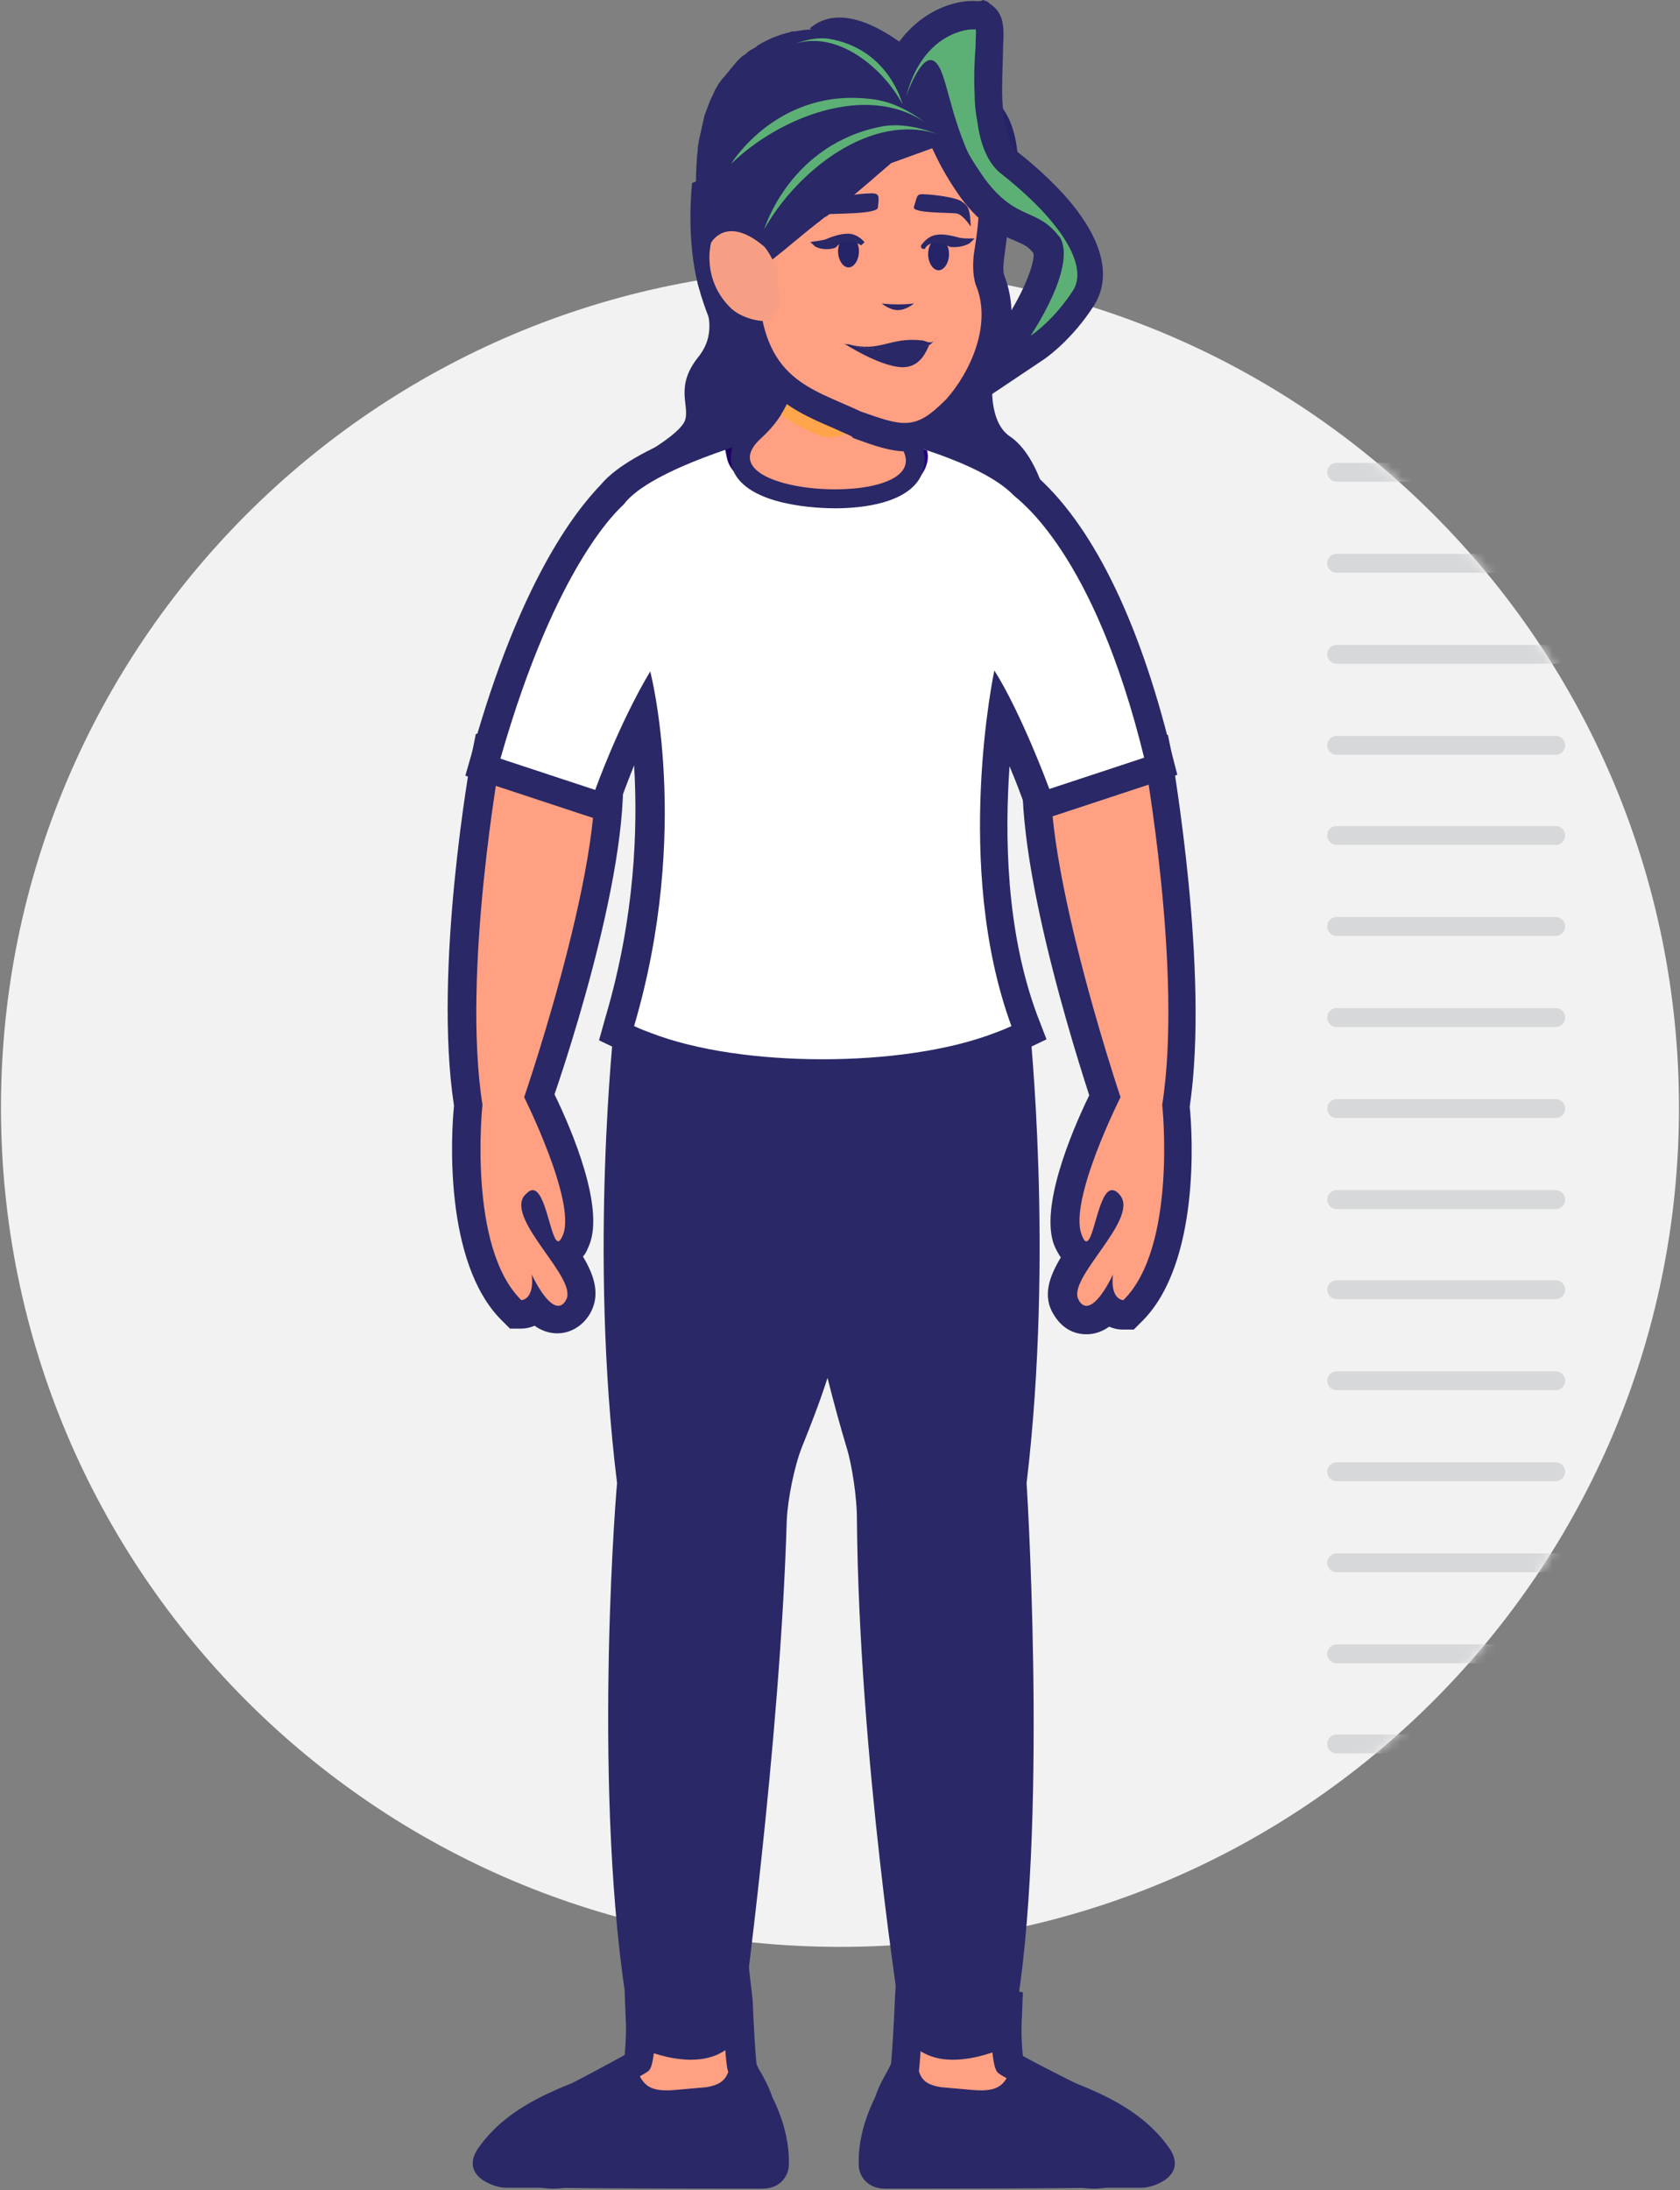 <svg width="178" height="232" viewBox="0 0 178 232" fill="none" xmlns="http://www.w3.org/2000/svg">
<rect x="0" y="0" width="178" height="232" fill="#808080" stroke="none"/>
<path d="M88.998 206.218C138.093 206.218 177.894 166.418 177.894 117.322C177.894 68.226 138.093 28.426 88.998 28.426C39.902 28.426 0.102 68.226 0.102 117.322C0.102 166.418 39.902 206.218 88.998 206.218Z" fill="#F2F2F2"/>
<path fill-rule="evenodd" clip-rule="evenodd" d="M85.072 40.38C85.072 40.38 81.556 39.376 81.155 36.965C80.753 34.454 79.246 32.847 79.246 32.847L73.922 29.934C73.922 30.134 74.324 31.139 74.324 31.34C75.027 32.746 75.931 35.358 74.023 37.769C71.512 40.882 73.019 42.791 72.617 44.398C72.215 46.106 66.59 49.019 66.59 49.019L86.278 46.708L85.072 40.38Z" fill="#2A2866"/>
<path fill-rule="evenodd" clip-rule="evenodd" d="M105.16 40.278C105.16 40.278 104.657 44.597 106.968 46.204C109.278 47.711 110.383 51.327 110.383 51.327L100.74 55.546L99.133 50.825L99.535 45.3L105.16 40.278Z" fill="#2A2866"/>
<path d="M58.552 230.225C56.242 230.225 55.237 229.02 54.936 228.317C54.433 227.413 54.534 226.107 55.036 225.504C55.137 225.303 55.438 225.002 57.145 223.897L57.547 223.696C59.054 222.893 60.159 222.29 60.862 221.989C61.565 221.687 66.286 219.276 67.492 218.473C67.692 217.77 67.793 215.459 67.793 213.451V212.145L78.039 210.136L78.139 211.843C78.24 214.756 78.541 218.372 78.641 218.875C78.742 219.176 79.043 219.578 79.344 220.08C80.248 221.788 82.056 224.902 79.244 227.011C77.938 228.015 76.231 228.116 74.724 228.116C74.121 228.116 73.418 228.116 72.715 228.015C72.012 228.015 71.409 227.915 70.706 227.915C69.802 227.915 68.496 227.915 67.592 228.417C65.282 229.522 63.273 229.723 61.967 229.723C61.565 229.723 61.264 229.723 61.063 229.723C60.059 230.125 59.255 230.225 58.552 230.225Z" fill="#FFA083"/>
<path d="M76.528 211.943C76.528 211.943 76.83 218.673 77.131 219.376C77.834 221.285 80.546 224.097 78.236 225.905C77.433 226.609 76.127 226.709 74.62 226.709C73.314 226.709 71.908 226.609 70.602 226.609C69.196 226.609 67.89 226.709 66.785 227.211C64.676 228.216 62.868 228.316 61.863 228.316C61.261 228.316 60.859 228.216 60.859 228.216C59.955 228.417 59.252 228.517 58.649 228.517C55.937 228.517 56.138 226.408 56.339 226.207C56.539 225.905 58.046 225.001 58.046 225.001C59.653 224.097 60.859 223.495 61.562 223.193C62.265 222.892 67.89 219.979 68.694 219.376C69.598 218.673 69.397 213.149 69.397 213.149L76.528 211.943ZM79.341 208.327L75.926 209.03L68.694 210.437L66.182 210.939L66.283 213.55C66.383 215.057 66.283 216.664 66.182 217.669C64.575 218.573 60.959 220.481 60.356 220.783C59.553 221.084 58.448 221.687 56.941 222.591L56.539 222.792H56.439H56.339C54.43 223.997 54.028 224.499 53.827 224.7C53.024 225.805 52.923 227.613 53.627 229.12C54.028 229.923 55.334 231.832 58.649 231.832C59.352 231.832 60.156 231.731 61.06 231.531C61.261 231.531 61.562 231.531 61.863 231.531C63.269 231.531 65.479 231.33 68.091 230.124C68.794 229.823 70.2 229.823 70.602 229.823C71.205 229.823 71.908 229.823 72.511 229.923C73.214 229.923 73.917 230.024 74.62 230.024C76.328 230.024 78.437 229.823 80.145 228.517C83.962 225.504 81.551 221.184 80.647 219.577C80.446 219.276 80.245 218.874 80.145 218.573C80.044 217.669 79.843 214.454 79.743 211.843L79.341 208.327Z" fill="#2A2866"/>
<path d="M115.807 230.224C115.104 230.224 114.4 230.123 113.496 229.923C113.296 229.923 112.994 229.923 112.592 229.923C111.287 229.923 109.278 229.722 106.967 228.617C106.063 228.215 104.757 228.115 103.853 228.115C103.15 228.115 102.548 228.115 101.845 228.215C101.141 228.215 100.438 228.315 99.836 228.315C98.329 228.315 96.521 228.215 95.315 227.21C92.503 225.001 94.311 221.887 95.215 220.28C95.516 219.777 95.717 219.275 95.918 218.974C96.019 218.472 96.219 214.956 96.42 211.942L96.521 210.235L106.766 212.244V213.55C106.666 215.659 106.766 217.869 107.068 218.572C108.273 219.376 112.994 221.786 113.697 222.088C114.4 222.389 115.505 222.992 117.012 223.795L117.313 223.996C119.021 225.101 119.322 225.402 119.423 225.603C119.925 226.306 119.925 227.512 119.523 228.416C119.021 229.019 118.117 230.224 115.807 230.224Z" fill="#FFA083"/>
<path d="M97.827 211.943L105.059 213.35C105.059 213.35 104.858 218.874 105.762 219.577C106.666 220.28 112.191 223.093 112.894 223.394C113.597 223.696 114.802 224.298 116.41 225.202C116.41 225.202 117.816 226.106 118.117 226.408C118.318 226.709 118.519 228.718 115.807 228.718C115.204 228.718 114.501 228.618 113.597 228.417C113.597 228.417 113.195 228.517 112.593 228.517C111.588 228.517 109.78 228.316 107.671 227.412C106.566 226.91 105.26 226.809 103.854 226.809C102.548 226.809 101.142 226.91 99.836 226.91C98.329 226.91 97.023 226.709 96.22 226.106C93.909 224.298 96.621 221.385 97.325 219.577C97.525 218.673 97.827 211.943 97.827 211.943ZM95.014 208.327L94.813 211.843C94.713 214.454 94.512 217.568 94.412 218.573C94.311 218.874 94.11 219.175 93.909 219.577C93.005 221.184 90.595 225.504 94.412 228.517C96.119 229.823 98.229 230.024 99.936 230.024C100.639 230.024 101.342 230.024 102.046 229.923C102.749 229.923 103.351 229.823 103.954 229.823C104.356 229.823 105.762 229.823 106.465 230.124C108.976 231.33 111.287 231.531 112.693 231.531C112.994 231.531 113.296 231.531 113.497 231.531C114.401 231.731 115.104 231.832 115.907 231.832C119.122 231.832 120.427 229.923 120.93 229.12C121.633 227.613 121.532 225.805 120.729 224.7C120.528 224.399 120.126 223.897 118.218 222.792H118.117H118.017L117.615 222.591C116.108 221.787 114.903 221.184 114.2 220.783C113.597 220.481 109.981 218.673 108.374 217.769C108.273 216.865 108.173 215.158 108.273 213.651L108.374 211.039L105.863 210.537L98.63 209.131L95.014 208.327Z" fill="#2A2866"/>
<path d="M59.055 139.722C58.151 139.722 57.448 139.22 56.745 138.517C56.042 139.12 55.338 139.12 55.138 139.12H54.535L54.133 138.718C48.307 132.992 49.412 118.93 49.513 117.021C47.403 102.858 51.22 80.86 51.421 79.956L51.622 78.951L63.274 76.742L63.776 77.847C66.99 85.983 58.854 110.994 57.147 116.017C58.553 118.829 62.47 127.568 61.064 131.285C60.964 131.586 60.562 132.49 59.758 132.892C61.164 134.901 62.169 136.809 61.164 138.416C60.461 139.521 59.557 139.722 59.055 139.722Z" fill="#FFA083"/>
<path d="M62.367 78.45C65.682 86.687 55.536 116.219 55.536 116.219C55.536 116.219 61.061 127.268 59.655 130.784C59.454 131.286 59.253 131.487 59.153 131.487C58.349 131.487 57.847 126.062 56.441 126.062C56.139 126.062 55.938 126.263 55.536 126.665C53.628 129.277 61.362 135.505 59.956 137.714C59.755 138.116 59.454 138.317 59.153 138.317C57.847 138.317 56.34 135.002 56.34 135.002C56.641 137.714 55.235 137.714 55.235 137.714C49.51 132.089 51.117 117.022 51.117 117.022C48.907 102.96 53.025 80.258 53.025 80.258L62.367 78.45ZM64.275 75.035L61.865 75.537L52.423 77.345L50.414 77.747L50.012 79.756C49.811 80.66 45.894 102.759 48.103 117.123C47.802 120.036 46.998 133.696 53.126 139.824L54.03 140.728H55.235C55.737 140.728 56.139 140.627 56.641 140.426C57.344 140.929 58.148 141.23 59.052 141.23C60.358 141.23 61.664 140.527 62.467 139.221C63.673 137.212 62.97 135.103 61.764 133.094C62.066 132.792 62.266 132.29 62.467 131.788C63.974 127.871 60.76 120.036 58.751 115.917C61.161 108.886 68.494 85.582 65.179 77.245L64.275 75.035Z" fill="#2A2866"/>
<path d="M115.103 139.722C114.6 139.722 113.696 139.521 112.993 138.416C111.989 136.809 112.993 134.9 114.399 132.891C113.596 132.59 113.194 131.686 113.094 131.284C111.687 127.568 115.605 118.829 117.011 116.016C115.303 110.994 107.268 85.681 110.582 77.545L111.085 76.339L122.536 78.951L122.737 79.956C122.938 80.859 126.754 102.857 124.645 117.021C124.846 118.929 125.85 132.891 120.025 138.717L119.623 139.119H119.02C118.819 139.119 118.116 139.119 117.413 138.516C116.71 139.219 116.007 139.722 115.103 139.722Z" fill="#FFA083"/>
<path d="M111.992 78.148L121.233 80.258C121.233 80.258 125.351 102.959 123.141 117.022C123.141 117.022 124.749 132.089 119.023 137.714C119.023 137.714 117.617 137.714 117.918 135.002C117.918 135.002 116.411 138.317 115.106 138.317C114.804 138.317 114.503 138.116 114.302 137.714C112.896 135.504 120.63 129.276 118.722 126.665C118.42 126.263 118.119 126.062 117.818 126.062C116.411 126.062 115.909 131.486 115.106 131.486C114.905 131.486 114.804 131.285 114.603 130.783C113.197 127.167 118.722 116.218 118.722 116.218C118.722 116.218 108.677 86.385 111.992 78.148ZM110.184 74.633L109.179 77.044C105.865 85.381 113.097 108.885 115.407 116.017C113.398 120.136 110.184 127.97 111.69 131.888C111.891 132.39 112.193 132.892 112.394 133.194C111.188 135.203 110.385 137.312 111.69 139.321C112.494 140.627 113.699 141.33 115.106 141.33C116.01 141.33 116.813 141.029 117.516 140.526C118.019 140.727 118.42 140.828 118.923 140.828H120.128L121.032 139.924C127.159 133.796 126.356 120.136 126.054 117.223C128.164 102.859 124.246 80.76 124.146 79.856L123.744 77.847L121.836 77.445L112.594 75.336L110.184 74.633Z" fill="#2A2866"/>
<path d="M100.941 217.267C98.53 217.267 97.324 216.162 96.722 215.258L96.621 215.057V214.856C96.621 214.555 92.001 185.927 91.9 160.916C91.9 158.706 91.398 155.19 90.795 153.181C89.992 150.369 88.887 146.451 88.083 142.333C86.878 146.351 85.371 150.268 84.266 153.081C83.463 155.19 82.659 158.806 82.559 161.217C81.856 185.023 77.737 214.655 77.737 214.957V215.158L77.637 215.358C77.034 216.262 75.829 217.367 73.418 217.367C71.108 217.367 68.797 216.363 68.697 216.262L68.195 216.062L68.094 215.559C63.775 193.16 66.286 159.309 66.487 157.099C63.574 132.69 66.186 108.784 66.186 108.583L66.286 107.679H108.072L108.173 108.583C108.173 108.784 110.784 132.69 107.871 157.099C108.072 159.71 110.182 196.876 106.264 215.559L106.164 216.062L105.662 216.262C105.561 216.262 103.251 217.267 100.941 217.267Z" fill="#2A2866"/>
<path d="M107.065 108.683C107.065 108.683 109.777 132.489 106.764 157.099C106.764 157.099 109.174 196.374 105.156 215.358C105.156 215.358 102.947 216.363 100.837 216.363C99.531 216.363 98.225 215.961 97.522 214.856C97.522 214.856 92.902 186.329 92.801 161.016C92.801 158.706 92.299 155.09 91.596 152.981C90.391 149.063 88.884 143.338 88.08 137.813C86.775 143.237 84.665 148.862 83.058 152.78C82.154 154.99 81.35 158.807 81.25 161.217C80.547 185.224 76.428 214.856 76.428 214.856C75.725 216.062 74.419 216.363 73.114 216.363C71.004 216.363 68.794 215.358 68.794 215.358C64.274 192.155 67.187 157.099 67.187 157.099C64.174 132.489 66.886 108.683 66.886 108.683H107.065ZM108.873 106.674H107.065H67.087H65.279L65.078 108.482C65.078 108.683 62.366 132.69 65.379 157.099C65.078 160.313 62.667 193.16 66.986 215.66L67.187 216.664L68.091 217.066C68.393 217.167 70.703 218.171 73.214 218.171C76.027 218.171 77.533 216.865 78.237 215.66L78.437 215.258L78.538 214.856C78.538 214.555 82.656 184.822 83.359 161.016C83.46 158.807 84.163 155.291 84.966 153.282C85.77 151.273 86.775 148.762 87.678 145.949C88.382 148.762 89.085 151.273 89.688 153.282C90.29 155.19 90.792 158.706 90.792 160.815C90.993 186.028 95.513 214.655 95.614 214.957L95.714 215.358L95.915 215.66C96.618 216.765 98.125 218.171 100.938 218.171C103.449 218.171 105.759 217.167 106.06 217.066L106.964 216.664L107.165 215.66C111.083 197.077 108.973 160.313 108.772 157.099C111.685 132.59 109.074 108.683 109.074 108.382L108.873 106.674Z" fill="#2A2866"/>
<path d="M87.08 113.807C79.848 113.807 73.218 112.802 68.196 110.894C67.091 110.492 66.388 110.191 66.388 110.191L65.183 109.688L65.584 108.483C69.803 94.219 69 81.864 68.096 75.737C65.886 80.157 64.379 84.275 64.379 84.275L63.877 85.681L51.02 81.362L51.421 79.956C56.444 62.679 61.868 55.346 64.781 52.433L64.881 52.333C67.995 48.415 79.245 45.302 80.451 44.9L80.752 44.799L87.08 45.703L94.112 44.9L94.413 45C94.815 45.101 104.658 47.511 108.475 51.328L108.576 51.429C114.402 56.351 119.424 66.496 122.639 79.856L122.94 81.161L110.183 85.38L109.681 83.974C109.681 83.873 108.074 79.554 106.065 75.436C105.161 82.266 104.156 96.128 108.475 107.981L108.978 109.287L107.672 109.889C107.672 109.889 106.969 110.191 105.864 110.592C101.042 112.702 94.312 113.807 87.08 113.807Z" fill="white"/>
<path d="M80.845 46.406L87.073 47.31L94.104 46.507C94.104 46.507 103.848 48.817 107.363 52.433C107.966 53.036 115.901 58.46 121.225 80.257L111.18 83.572C111.18 83.572 108.267 75.636 105.354 71.016C105.354 71.016 100.935 91.708 107.162 108.684C107.162 108.684 106.56 108.985 105.455 109.387C100.533 111.295 93.803 112.199 87.173 112.199C80.443 112.199 73.814 111.295 68.892 109.387C67.787 108.985 67.184 108.684 67.184 108.684C73.312 87.891 68.892 71.116 68.892 71.116C65.477 76.842 63.066 83.672 63.066 83.672L53.021 80.358C58.948 59.565 65.678 53.839 66.079 53.438C68.892 49.62 80.845 46.406 80.845 46.406ZM80.644 43.292L80.042 43.493C77.932 44.096 67.084 47.21 63.669 51.328C60.756 54.342 55.03 61.875 50.108 79.353L49.305 82.165L52.017 83.07L62.062 86.384L64.874 87.288L65.879 84.476C65.879 84.476 66.381 83.07 67.184 81.061C67.586 87.69 67.285 97.132 64.171 107.679L63.468 110.19L65.778 111.295C65.879 111.295 66.481 111.597 67.687 112.099C72.809 114.108 79.64 115.112 87.073 115.112C94.506 115.112 101.336 114.007 106.459 112.099C107.665 111.697 108.267 111.295 108.368 111.295L110.879 110.09L109.875 107.478C106.56 98.538 106.459 88.393 106.962 81.161C107.765 83.07 108.267 84.476 108.267 84.476L109.272 87.188L112.084 86.284L122.129 82.969L124.741 82.065L124.038 79.353C120.622 65.491 115.6 55.346 109.473 50.123L109.372 50.022C105.254 45.904 95.711 43.594 94.707 43.292L94.205 43.192L93.703 43.292L87.073 44.096L81.247 43.292H80.644Z" fill="#2A2866"/>
<path d="M77.133 48.917C78.339 52.132 84.868 53.036 88.484 53.036C90.895 53.036 96.62 52.734 98.026 49.621C98.227 49.118 98.428 48.516 98.227 47.712C95.817 46.908 94.008 46.507 94.008 46.507L86.977 47.31L80.749 46.406C80.749 46.406 79.042 46.908 76.832 47.612C76.933 48.114 77.033 48.616 77.133 48.917Z" fill="url(#paint0_linear_1614_51644)"/>
<path d="M88.386 52.938C85.172 52.938 79.547 52.234 78.543 49.422C78.241 48.618 78.241 47.212 79.949 45.705C81.054 44.701 82.56 42.893 83.063 40.382L83.163 39.578H93.911L93.71 40.783C93.71 40.884 93.308 43.395 95.619 46.007C97.226 47.815 97.025 49.121 96.724 50.025C95.518 52.636 90.496 52.938 88.386 52.938Z" fill="#FFA083"/>
<path d="M92.705 40.582C92.705 40.582 92.203 43.596 94.915 46.609C98.13 50.225 93.509 51.832 88.487 51.832C82.862 51.832 76.835 49.823 80.652 46.408C81.857 45.303 83.565 43.395 84.067 40.582H92.705ZM95.116 38.473H92.705H84.067H82.359L82.058 40.18C81.656 42.39 80.35 43.997 79.346 44.901C77.036 46.91 77.337 48.819 77.638 49.723C79.145 53.64 86.879 53.841 88.487 53.841C91.299 53.841 96.221 53.339 97.627 50.325C98.13 49.221 98.331 47.413 96.422 45.303C94.513 43.093 94.714 40.883 94.714 40.883L95.116 38.473Z" fill="#2A2866"/>
<path opacity="0.65" d="M92.702 40.581H84.064C83.863 41.887 83.361 42.992 82.758 43.896C83.863 44.8 85.269 45.503 86.776 46.106C87.579 46.407 88.383 46.407 89.186 46.106C90.191 45.704 91.597 44.9 93.004 43.594C92.501 41.786 92.702 40.581 92.702 40.581Z" fill="url(#paint1_linear_1614_51644)"/>
<path fill-rule="evenodd" clip-rule="evenodd" d="M96.035 46.307C94.529 46.307 92.921 45.704 90.912 45.001H90.812H90.712C90.008 44.7 89.305 44.398 88.703 44.097C84.183 42.088 79.361 40.079 79.06 30.637C77.955 25.313 79.461 19.889 82.977 16.474C84.584 14.967 86.794 14.063 89.406 13.762C90.912 12.958 92.62 12.456 94.428 12.456C97.542 12.456 100.555 13.762 102.564 15.871C105.98 18.985 105.377 23.104 104.875 26.519L104.774 27.423C104.674 28.427 104.674 29.231 104.875 29.834C106.783 34.354 104.573 39.979 101.56 43.494L101.459 43.595C99.752 45.102 98.145 46.307 96.035 46.307Z" fill="#FFA083"/>
<path d="M94.43 13.862C97.142 13.862 99.753 14.967 101.461 16.775C104.575 19.588 103.671 23.505 103.169 27.021C103.068 28.025 103.068 29.13 103.37 30.135C105.178 34.353 102.767 39.476 100.256 42.289C98.448 44.097 97.343 44.8 95.836 44.8C94.631 44.8 93.224 44.298 91.215 43.594C85.892 41.083 80.769 40.28 80.367 30.335C79.363 25.815 80.367 20.692 83.782 17.378C85.389 15.871 87.499 15.268 89.709 15.067C91.215 14.264 92.823 13.862 94.43 13.862ZM94.43 10.849C92.421 10.849 90.512 11.351 88.905 12.155C86.093 12.556 83.682 13.46 81.974 15.168C78.157 18.884 76.45 24.811 77.655 30.637C78.157 40.882 83.481 43.293 88.202 45.302C88.905 45.603 89.508 45.905 90.211 46.206L90.311 46.307L90.412 46.407C92.622 47.211 94.329 47.813 96.037 47.813C98.849 47.813 100.858 46.206 102.566 44.498L102.666 44.398L102.767 44.298C105.78 40.681 108.593 34.655 106.383 29.13C106.282 28.728 106.282 28.126 106.383 27.422C106.383 27.121 106.483 26.82 106.483 26.619C106.986 23.103 107.588 18.382 103.771 14.766C101.361 12.255 97.945 10.849 94.43 10.849Z" fill="#2A2866"/>
<path d="M106.271 20.391C106.271 20.391 105.467 19.387 104.262 18.181C103.458 17.378 101.851 16.072 100.445 14.967C98.335 13.259 97.532 12.556 97.331 12.255L97.231 11.954L97.431 11.652C98.536 10.346 100.043 9.744 101.55 9.744C101.851 9.744 102.052 9.744 102.353 9.844C102.856 9.945 103.358 10.045 103.86 10.246C104.362 10.547 104.864 10.949 105.367 11.451C107.777 14.364 107.074 19.989 107.074 20.19L106.873 21.396L106.271 20.391Z" fill="#252468"/>
<path d="M101.652 10.246C101.853 10.246 102.155 10.246 102.356 10.347C102.858 10.447 103.26 10.547 103.661 10.748C104.164 11.05 104.565 11.351 104.967 11.753C107.277 14.565 106.574 20.09 106.574 20.09C106.574 20.09 105.771 19.086 104.565 17.88C102.958 16.173 98.137 12.657 97.835 12.054C98.739 11.05 99.945 10.246 101.652 10.246ZM101.652 9.242C99.945 9.242 98.338 9.945 97.132 11.351L96.731 11.853L97.032 12.456C97.233 12.858 97.835 13.46 100.246 15.369C101.652 16.474 103.159 17.78 103.963 18.583C105.168 19.789 105.871 20.693 105.972 20.793L107.478 22.601L107.78 20.291C107.78 20.09 108.583 14.164 105.972 11.15C105.469 10.547 104.967 10.146 104.364 9.844C103.862 9.543 103.26 9.443 102.657 9.342C102.255 9.242 101.954 9.242 101.652 9.242Z" fill="#252468"/>
<path d="M85.281 24.208C85.281 24.208 86.688 22.802 87.491 22.701C88.395 22.601 92.915 22.701 93.016 21.998C93.116 20.793 93.317 20.391 92.011 20.491C91.308 20.491 87.692 20.893 86.888 21.496C85.884 22.099 85.683 22.701 85.281 24.208Z" fill="#2A2866"/>
<path d="M102.86 24.007C102.86 24.007 101.956 22.601 101.253 22.601C100.449 22.5 96.532 22.601 96.833 21.898C97.235 20.692 97.034 20.491 98.139 20.592C98.641 20.592 101.453 20.893 101.956 21.395C102.759 21.898 102.759 22.5 102.86 24.007Z" fill="#2A2866"/>
<path d="M98.34 26.919C98.34 27.823 98.842 28.627 99.445 28.627C100.047 28.627 100.55 27.823 100.55 26.919C100.55 26.015 100.047 25.212 99.445 25.212C98.842 25.212 98.34 26.015 98.34 26.919Z" fill="#252468"/>
<path d="M88.797 26.619C88.797 27.523 89.299 28.327 89.902 28.327C90.504 28.327 91.007 27.523 91.007 26.619C91.007 25.715 90.504 24.912 89.902 24.912C89.299 24.912 88.797 25.715 88.797 26.619Z" fill="#252468"/>
<path d="M93.422 32.144C93.422 32.144 94.225 32.847 95.129 32.847C96.034 32.847 96.837 32.144 96.837 32.144C96.837 32.144 96.134 32.245 95.129 32.245C94.225 32.245 93.422 32.144 93.422 32.144Z" fill="#2A2866"/>
<path fill-rule="evenodd" clip-rule="evenodd" d="M85.785 3.014C92.214 -2.511 104.569 13.56 104.468 13.36C104.468 13.259 85.785 3.014 85.785 3.014Z" fill="#2A2866"/>
<path fill-rule="evenodd" clip-rule="evenodd" d="M100.852 5.624C106.979 10.445 104.769 17.979 104.769 17.979L100.852 5.624Z" fill="url(#paint2_linear_1614_51644)"/>
<path fill-rule="evenodd" clip-rule="evenodd" d="M103.262 10.246L101.354 11.753L100.751 12.255L100.55 12.456L100.249 15.168L94.423 17.278L93.016 18.483L92.213 19.186L90.907 20.291L90.304 20.794L88.999 21.798L87.592 22.903L87.391 23.003L86.99 23.305L86.889 23.405L86.487 23.706L85.483 24.51L83.775 25.916L83.172 26.419L81.666 27.624L81.264 27.925L80.661 28.427L80.36 28.628L79.858 29.03L79.757 29.131L79.657 29.231L79.556 29.331L78.954 29.633L78.853 29.733L78.351 30.135C78.251 30.035 78.05 29.834 77.748 29.331C77.648 29.231 77.648 29.231 77.648 29.131L77.547 29.03C77.547 28.93 77.447 28.93 77.447 28.829L77.347 28.729L77.246 28.628C77.146 28.528 77.146 28.528 77.146 28.427C77.045 28.327 76.945 28.126 76.844 28.026C76.844 28.026 76.844 28.026 76.844 27.925C76.643 27.624 76.442 27.222 76.141 26.921C76.041 26.82 76.041 26.82 76.041 26.72C75.94 26.619 75.84 26.519 75.84 26.318C75.84 26.218 75.739 26.117 75.739 26.117C75.739 26.117 75.739 26.017 75.639 26.017C75.639 25.916 75.538 25.916 75.538 25.816C75.538 25.816 75.538 25.816 75.538 25.715C75.538 25.615 75.438 25.615 75.438 25.515C75.438 25.515 75.438 25.515 75.438 25.414C75.338 25.314 75.338 25.213 75.237 25.113C75.036 24.711 74.735 24.309 74.635 23.907C74.534 23.807 74.534 23.706 74.434 23.606C74.333 23.405 74.233 23.305 74.233 23.104C74.233 23.003 74.132 23.003 74.132 22.903C74.132 22.903 74.132 22.802 74.032 22.802C73.931 22.602 73.931 22.401 73.831 22.2C73.731 21.999 73.731 21.798 73.731 21.597C73.731 21.497 73.731 21.396 73.731 21.296V21.195C73.731 20.994 73.731 20.894 73.731 20.693C73.731 19.387 73.731 18.182 73.831 16.876C73.831 16.474 73.931 16.073 73.931 15.771C73.931 15.771 73.931 15.771 73.931 15.671C73.931 15.47 74.032 15.168 74.032 14.968C74.233 14.063 74.434 13.159 74.635 12.255C74.835 11.753 75.036 11.15 75.237 10.648C75.338 10.548 75.338 10.347 75.438 10.246C75.538 10.046 75.639 9.845 75.739 9.543C75.84 9.443 75.84 9.342 75.94 9.242C76.041 9.041 76.141 8.84 76.242 8.74C76.342 8.639 76.442 8.438 76.543 8.338L76.643 8.238C76.844 8.037 76.945 7.836 77.146 7.635C77.447 7.233 77.748 6.932 78.05 6.53C78.15 6.43 78.351 6.229 78.451 6.128C78.552 6.028 78.652 5.927 78.853 5.827C79.054 5.726 79.155 5.525 79.356 5.425C79.456 5.325 79.657 5.224 79.858 5.124C79.958 5.023 80.059 5.023 80.159 4.923C80.159 4.923 80.159 4.923 80.26 4.822C81.264 4.22 82.369 3.717 83.675 3.416C83.876 3.316 84.077 3.316 84.278 3.316C84.88 3.215 85.483 3.115 86.186 3.115C86.588 3.115 86.99 3.115 87.391 3.115C90.806 3.316 96.833 9.041 99.847 10.648C99.947 10.749 97.637 6.43 97.737 6.53C97.838 6.53 97.938 6.63 97.938 6.63C98.039 6.731 98.24 6.731 98.34 6.831C99.144 7.334 99.847 7.735 100.55 8.137C102.057 9.242 103.262 10.246 103.262 10.246Z" fill="#2A2866"/>
<path fill-rule="evenodd" clip-rule="evenodd" d="M107.784 34.856C109.793 31.742 111.601 27.725 110.898 26.117C110.898 26.017 110.797 26.017 110.797 25.916C109.993 24.912 109.29 24.611 108.286 24.108C106.88 23.506 105.172 22.702 103.063 19.89C102.359 18.986 101.656 17.881 101.154 16.876C99.949 14.666 99.246 12.758 98.844 11.553L93.922 11.653L94.525 9.644C96.333 3.215 100.853 1.508 103.163 1.508C103.464 1.508 103.665 1.508 103.866 1.608L104.067 1.709L104.168 1.809C105.072 2.311 105.072 3.115 104.971 4.923V5.023C104.871 6.229 104.77 7.936 104.871 9.745V9.845C104.871 10.95 104.971 11.854 105.072 12.658C105.373 14.968 106.076 16.474 107.08 17.178C109.29 18.885 111.4 20.894 112.906 22.702C116.322 27.122 115.92 29.834 114.915 31.341C112.706 34.756 110.094 36.564 109.993 36.664L103.766 40.783L107.784 34.856Z" fill="#5DB075"/>
<path d="M103.063 3.114C103.163 3.114 103.264 3.114 103.364 3.114C103.464 3.114 103.364 3.917 103.364 4.922C103.264 6.228 103.163 8.036 103.264 9.944C103.264 10.949 103.364 11.953 103.565 12.958C103.866 15.268 104.67 17.377 106.176 18.482C108.085 19.989 110.194 21.898 111.701 23.806C113.71 26.317 114.815 28.929 113.71 30.737C111.701 33.851 109.391 35.458 109.19 35.558C109.391 35.257 113.911 28.527 112.404 25.313C112.304 25.112 112.203 25.011 112.103 24.911C109.793 21.998 107.683 23.404 104.368 18.985C103.665 17.98 103.063 17.076 102.56 16.172C100.752 12.857 100.049 10.045 100.049 10.045L96.031 10.145C97.638 4.018 101.857 3.114 103.063 3.114ZM103.063 0.1C100.25 0.1 95.027 2.009 92.917 9.342L91.812 13.259L95.931 13.159H97.739C98.141 14.364 98.844 15.971 99.748 17.679C100.351 18.784 101.054 19.889 101.757 20.893C104.067 24.007 106.076 24.911 107.583 25.514C108.487 25.915 108.989 26.116 109.491 26.82C109.692 27.724 108.487 30.938 106.478 33.951L98.141 46.407L110.596 38.07C110.898 37.869 113.61 35.96 115.92 32.344C117.125 30.436 117.828 27.02 113.81 21.898C112.304 19.989 110.094 17.88 107.784 16.072C107.482 15.871 106.779 15.067 106.377 12.456C106.277 11.652 106.176 10.748 106.176 9.743V9.543C106.176 7.734 106.277 6.127 106.277 5.022V4.922C106.377 3.114 106.478 1.406 104.871 0.402L104.67 0.201L104.168 0C103.866 0.201 103.565 0.1 103.063 0.1Z" fill="#2A2866"/>
<path fill-rule="evenodd" clip-rule="evenodd" d="M99.041 6.528C100.347 7.533 100.448 11.952 103.16 17.477C102.356 16.071 101.753 14.966 101.753 14.966C101.753 14.966 98.539 9.24 95.927 11.048C95.827 11.048 95.827 11.048 95.727 11.048C95.727 10.948 97.535 5.323 99.041 6.528Z" fill="#2A2866"/>
<path fill-rule="evenodd" clip-rule="evenodd" d="M73.328 19.387C73.328 19.387 72.625 25.314 74.031 30.436C75.438 35.559 77.045 36.363 75.638 38.974C74.232 41.586 82.569 41.787 82.569 41.787L80.058 34.454C80.058 34.454 72.926 27.322 80.661 20.191C88.395 13.059 73.328 19.387 73.328 19.387Z" fill="#2A2866"/>
<path fill-rule="evenodd" clip-rule="evenodd" d="M75.341 25.715C75.341 25.715 76.948 22.702 80.966 26.117C80.966 26.117 81.569 26.72 82.272 28.428C82.272 28.227 82.272 28.126 82.372 27.925C82.372 27.925 82.372 30.437 82.674 32.245C82.272 32.747 81.97 33.349 81.669 33.952C80.865 34.153 78.856 33.852 77.551 32.747C74.236 29.633 75.341 25.715 75.341 25.715Z" fill="#F79F84"/>
<path fill-rule="evenodd" clip-rule="evenodd" d="M98.439 36.563C98.137 37.266 97.535 38.673 96.028 38.873C93.718 39.175 89.398 36.362 89.398 36.362C89.599 36.463 89.7 36.463 89.901 36.463C93.718 37.568 96.832 36.965 98.439 36.563Z" fill="#2A2866"/>
<path fill-rule="evenodd" clip-rule="evenodd" d="M99.341 35.659C99.14 35.76 98.838 36.362 98.436 36.563C96.829 37.065 93.715 37.568 89.898 36.463C93.314 37.367 94.218 35.659 97.733 36.061C98.236 36.161 98.135 36.262 98.637 36.262C98.939 36.262 99.24 35.659 99.341 35.659Z" fill="#2A2866"/>
<path d="M90.3 25.313C90.2 25.313 90.2 25.313 90.099 25.313H89.999C89.597 25.313 89.195 25.413 88.693 25.715C88.693 25.715 88.593 25.815 88.492 25.916L88.392 26.016C87.488 26.317 86.584 26.016 86.383 25.815C86.383 25.815 87.086 25.715 87.488 25.614C88.191 25.313 89.095 25.012 89.698 25.012C90.702 24.911 91.405 25.815 91.405 25.815C91.305 25.715 90.802 25.413 90.3 25.313Z" fill="#2A2866" stroke="#2A2866" stroke-width="0.5" stroke-miterlimit="10"/>
<path d="M98.643 25.513C98.744 25.513 98.744 25.513 98.844 25.513H98.945C99.346 25.513 99.748 25.513 100.351 25.714C100.351 25.714 100.451 25.714 100.552 25.814C100.652 25.814 100.652 25.915 100.753 25.915C101.757 26.015 102.561 25.613 102.661 25.513C102.661 25.513 101.958 25.513 101.556 25.413C100.853 25.212 99.849 25.011 99.346 25.111C98.342 25.212 97.84 26.116 97.84 26.116C97.739 26.116 98.141 25.714 98.643 25.513Z" fill="#2A2866" stroke="#2A2866" stroke-width="0.5" stroke-miterlimit="10"/>
<path d="M80.961 24.308C84.376 18.181 92.311 11.753 99.544 14.264C97.635 13.561 95.626 13.058 93.617 13.36C83.673 15.168 80.961 24.308 80.961 24.308Z" fill="#5DB075"/>
<path d="M77.445 17.378C82.468 12.456 91.91 8.639 98.138 13.059C96.53 11.853 94.722 10.849 92.713 10.547C82.468 9.041 77.445 17.378 77.445 17.378Z" fill="#5DB075"/>
<path d="M95.624 11.05C93.615 7.233 88.794 3.215 84.273 4.621C85.378 4.22 86.684 3.918 87.889 4.119C94.218 5.224 95.624 11.05 95.624 11.05Z" fill="#5DB075"/>
<path d="M77.441 218.07C78.145 218.572 80.254 219.677 80.756 220.38C82.162 222.289 83.77 226.005 83.569 229.521C83.468 230.525 82.665 231.831 80.756 231.831C74.127 231.831 65.086 231.831 58.457 231.731C56.85 231.731 55.142 231.731 53.535 231.731C52.43 231.731 48.714 230.525 50.622 227.612C54.339 222.188 61.269 220.481 67.196 218.271C67.899 220.882 68.703 221.585 71.415 221.385C72.519 221.284 73.725 221.184 74.83 221.083C76.638 220.782 77.24 220.079 77.441 218.07Z" fill="#2A2866"/>
<path d="M97.121 218.07C96.418 218.572 94.308 219.677 93.806 220.38C92.4 222.289 90.793 226.005 90.994 229.521C91.094 230.525 91.898 231.831 93.806 231.831C100.436 231.831 109.476 231.831 116.106 231.731C117.713 231.731 119.42 231.731 121.027 231.731C122.132 231.731 125.849 230.525 123.94 227.612C120.224 222.188 113.293 220.481 107.367 218.271C106.663 220.882 105.86 221.585 103.148 221.385C102.043 221.284 100.838 221.184 99.733 221.083C97.824 220.782 97.322 220.079 97.121 218.07Z" fill="#2A2866"/>
<mask id="mask0_1614_51644" style="mask-type:luminance" maskUnits="userSpaceOnUse" x="0" y="28" width="178" height="179">
<path d="M177.386 117.322C177.386 166.142 137.81 205.718 88.99 205.718C40.17 205.718 0.594 166.142 0.594 117.322C0.594 68.502 40.17 28.926 88.99 28.926C137.81 28.926 177.386 68.502 177.386 117.322Z" fill="white" stroke="white"/>
</mask>
<g mask="url(#mask0_1614_51644)">
<path d="M141.625 40.379H164.828" stroke="#D7D8DA" stroke-width="2" stroke-miterlimit="10" stroke-linecap="round" stroke-linejoin="round"/>
<path d="M141.625 50.023H164.828" stroke="#D7D8DA" stroke-width="2" stroke-miterlimit="10" stroke-linecap="round" stroke-linejoin="round"/>
<path d="M141.625 59.666H164.828" stroke="#D7D8DA" stroke-width="2" stroke-miterlimit="10" stroke-linecap="round" stroke-linejoin="round"/>
<path d="M141.625 69.309H164.828" stroke="#D7D8DA" stroke-width="2" stroke-miterlimit="10" stroke-linecap="round" stroke-linejoin="round"/>
<path d="M141.625 78.95H164.828" stroke="#D7D8DA" stroke-width="2" stroke-miterlimit="10" stroke-linecap="round" stroke-linejoin="round"/>
<path d="M141.625 88.494H164.828" stroke="#D7D8DA" stroke-width="2" stroke-miterlimit="10" stroke-linecap="round" stroke-linejoin="round"/>
<path d="M141.625 98.137H164.828" stroke="#D7D8DA" stroke-width="2" stroke-miterlimit="10" stroke-linecap="round" stroke-linejoin="round"/>
<path d="M141.625 107.781H164.828" stroke="#D7D8DA" stroke-width="2" stroke-miterlimit="10" stroke-linecap="round" stroke-linejoin="round"/>
<path d="M141.625 117.422H164.828" stroke="#D7D8DA" stroke-width="2" stroke-miterlimit="10" stroke-linecap="round" stroke-linejoin="round"/>
<path d="M141.625 127.065H164.828" stroke="#D7D8DA" stroke-width="2" stroke-miterlimit="10" stroke-linecap="round" stroke-linejoin="round"/>
<path d="M141.625 136.609H164.828" stroke="#D7D8DA" stroke-width="2" stroke-miterlimit="10" stroke-linecap="round" stroke-linejoin="round"/>
<path d="M141.625 146.252H164.828" stroke="#D7D8DA" stroke-width="2" stroke-miterlimit="10" stroke-linecap="round" stroke-linejoin="round"/>
<path d="M141.625 155.893H164.828" stroke="#D7D8DA" stroke-width="2" stroke-miterlimit="10" stroke-linecap="round" stroke-linejoin="round"/>
<path d="M141.625 165.536H164.828" stroke="#D7D8DA" stroke-width="2" stroke-miterlimit="10" stroke-linecap="round" stroke-linejoin="round"/>
<path d="M141.625 175.18H164.828" stroke="#D7D8DA" stroke-width="2" stroke-miterlimit="10" stroke-linecap="round" stroke-linejoin="round"/>
<path d="M141.625 184.723H164.828" stroke="#D7D8DA" stroke-width="2" stroke-miterlimit="10" stroke-linecap="round" stroke-linejoin="round"/>
</g>
<defs>
<linearGradient id="paint0_linear_1614_51644" x1="79.17" y1="28.506" x2="90.623" y2="55.013" gradientUnits="userSpaceOnUse">
<stop stop-color="#0E042C"/>
<stop offset="1" stop-color="#27008C"/>
</linearGradient>
<linearGradient id="paint1_linear_1614_51644" x1="80.782" y1="-14.075" x2="88.898" y2="51.711" gradientUnits="userSpaceOnUse">
<stop stop-color="#FFEFB0"/>
<stop offset="1" stop-color="#FF9F1D"/>
</linearGradient>
<linearGradient id="paint2_linear_1614_51644" x1="117.651" y1="20.11" x2="106.152" y2="13.662" gradientUnits="userSpaceOnUse">
<stop offset="0.01" stop-color="#E3214D"/>
<stop offset="1" stop-color="#98143E"/>
</linearGradient>
</defs>
</svg>
